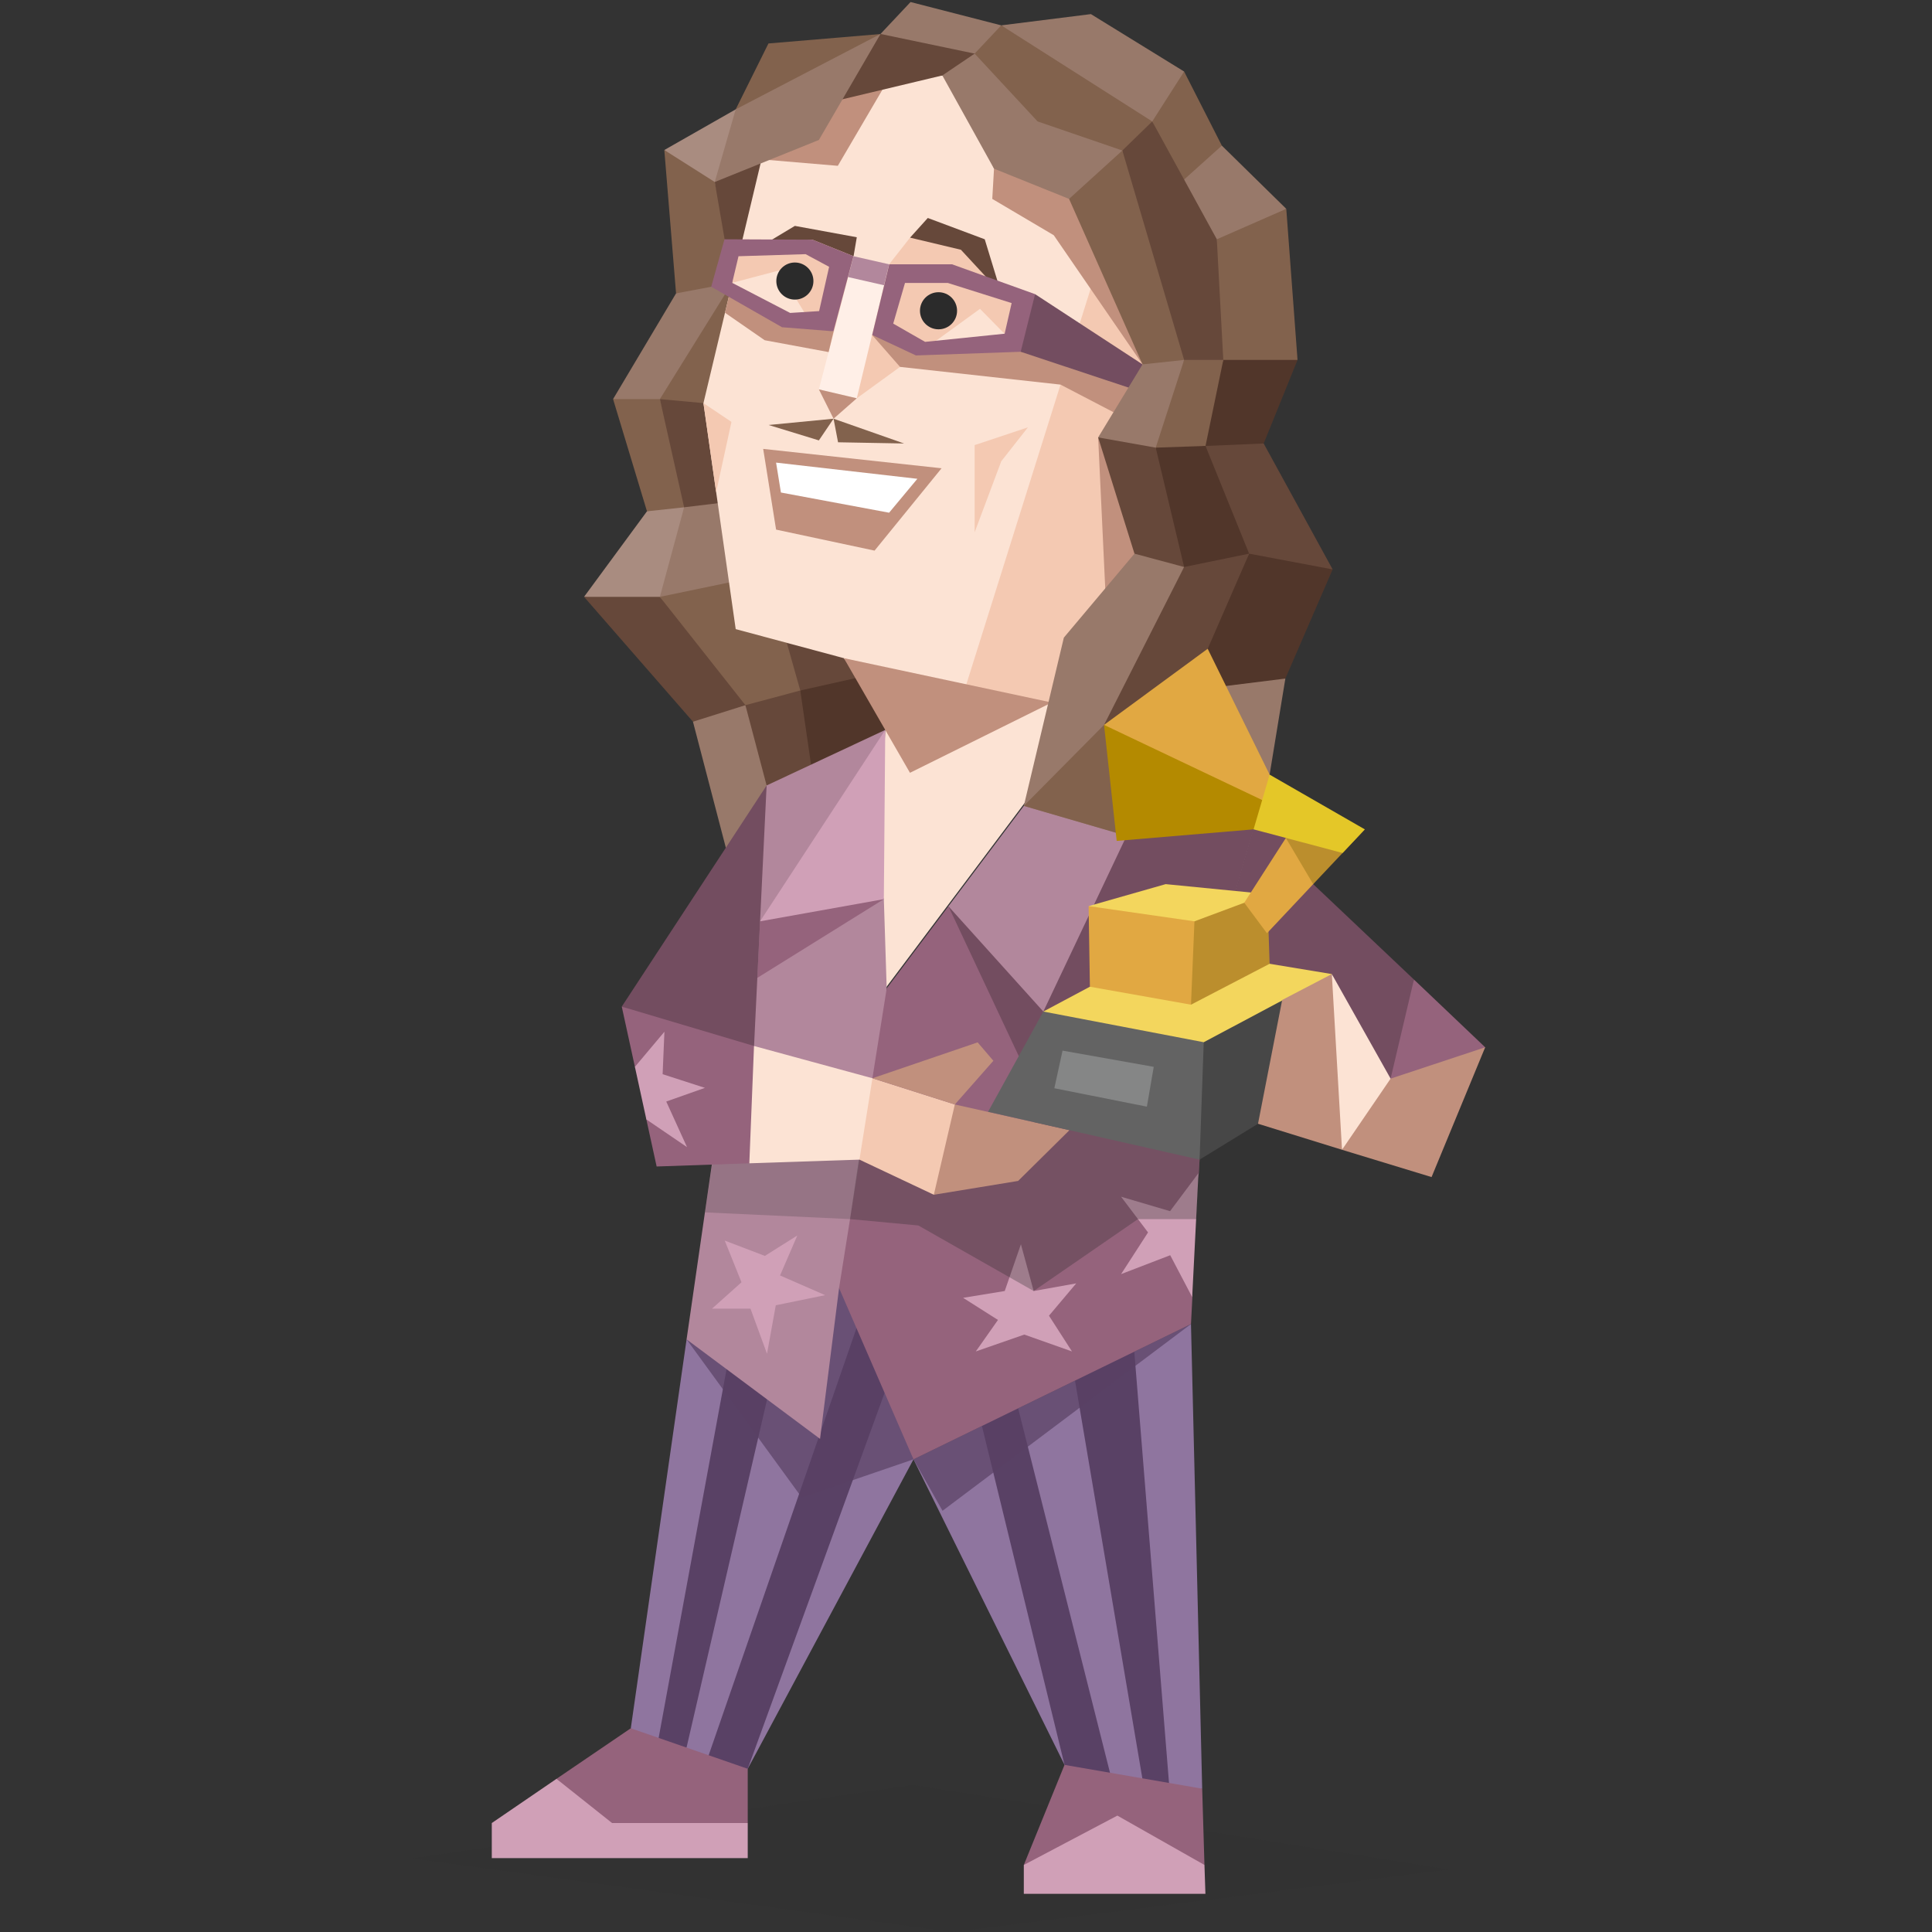<svg id="illustration_layer_copy_3" data-name="illustration_layer copy 3" xmlns="http://www.w3.org/2000/svg" viewBox="0 0 400 400"><rect x="0" y="0" width="400" height="400" fill="#333333" stroke="none"/><defs><style>.cls-1,.cls-19,.cls-20,.cls-21{fill:#2b2b2b;}.cls-1{opacity:0.1;}.cls-2{fill:#8f759f;}.cls-3,.cls-4{fill:#594165;}.cls-4{opacity:0.7;}.cls-5{fill:#734d60;}.cls-6{fill:#95637c;}.cls-7{fill:#82624d;}.cls-8{fill:#a98c80;}.cls-9{fill:#98796a;}.cls-10{fill:#66483a;}.cls-11{fill:#51362a;}.cls-12{fill:#fce3d4;}.cls-13{fill:#b2879c;}.cls-14{fill:#d0a0b7;}.cls-15{fill:#f4c9b2;}.cls-16{fill:#ffefe7;}.cls-17{fill:#c1907d;}.cls-18{fill:#fff;}.cls-20{opacity:0.2;}.cls-21{opacity:0.3;}.cls-22{fill:#636363;}.cls-23{fill:#474747;}.cls-24{fill:#f3d65d;}.cls-25{fill:#e1a842;}.cls-26{fill:#bb8e2d;}.cls-27{fill:#858686;}.cls-28{fill:#e4c728;}.cls-29{fill:#b48a00;}</style></defs><title>analysts_ENTP_famous_real_weird_al_yankovic</title><polygon class="cls-1" points="85.33 384.77 189.01 369.56 300.01 387.06 197.21 400 85.33 384.77"/><polygon class="cls-2" points="189.13 302.14 220.4 365.4 232.26 374.14 248.9 370.33 246.58 274.13 189.13 302.14"/><polygon class="cls-2" points="189.13 302.14 154.81 366.21 140.26 366.25 130.6 357.82 142.15 277.3 177.94 260.04 189.13 302.14"/><polygon class="cls-3" points="234.3 273.07 242.03 369.14 236.88 370.37 221.42 279.06 234.3 273.07"/><polygon class="cls-3" points="230.37 369.24 209.07 284.72 201.59 288.22 220.4 365.4 230.37 369.24"/><polygon class="cls-3" points="154.81 366.21 192.95 261.44 182.99 258.62 145.51 366.9 154.81 366.21"/><polygon class="cls-3" points="166.01 258.63 142.14 361.82 135.75 363.14 155.54 255.72 166.01 258.63"/><polygon class="cls-4" points="246.58 274.13 195.14 312.79 189.13 302.14 166.01 310.06 142.15 277.3 174.98 256.66 246.58 274.13"/><polygon class="cls-5" points="262.86 160.38 270.09 168.49 271.88 183.05 292.74 202.8 291.68 225.6 275.25 232.17 249.57 205.72 262.86 160.38"/><polygon class="cls-6" points="307.49 216.83 292.74 202.8 287.91 223.32 286.65 233.38 292.74 240.09 307.49 216.83"/><polygon class="cls-7" points="152.32 22.64 159.1 9 183.66 6.93 179.74 12.61 161.85 26.14 155.01 31.16 152.32 22.64"/><polygon class="cls-8" points="158.01 29.93 152.32 22.64 137.54 31.06 148.8 41.18 158.01 29.93"/><polygon class="cls-7" points="147.98 37.68 154.33 64.75 139.97 60.74 137.54 31.06 147.98 37.68"/><polygon class="cls-9" points="151.58 58.56 137.62 87.1 126.93 82.63 139.97 60.74 151.58 58.56"/><polygon class="cls-7" points="136.62 82.63 143.47 107.53 133.95 105.86 126.93 82.63 136.62 82.63"/><polygon class="cls-8" points="141.64 105.03 139.25 126.9 120.92 123.57 133.95 105.86 141.64 105.03"/><polygon class="cls-10" points="136.62 123.57 160.68 148.13 143.47 149.42 120.92 123.57 136.62 123.57"/><polygon class="cls-9" points="154.33 146 161.93 162.62 150.33 175.71 143.47 149.42 154.33 146"/><polygon class="cls-7" points="136.62 123.57 154.33 146 169.54 146 160.68 125.24 154.33 112.88 136.62 123.57"/><polygon class="cls-10" points="154.33 146 158.72 162.62 168.49 162.25 169.54 152.98 165.69 142.96 154.33 146"/><polygon class="cls-10" points="165.69 142.96 186.34 146 176.81 125.58 160.68 125.24 165.69 142.96"/><polygon class="cls-11" points="165.69 142.96 168.49 162.25 188.55 152.98 184.08 138.84 165.69 142.96"/><polygon class="cls-9" points="141.64 105.03 136.62 123.57 154.33 119.89 151.58 99.34 141.64 105.03"/><polygon class="cls-10" points="136.62 82.63 141.64 105.03 150.32 103.98 148.32 79.63 136.62 82.63"/><polygon class="cls-7" points="151.58 58.56 136.62 82.63 145.64 83.46 154.33 71.01 151.58 58.56"/><polygon class="cls-10" points="147.98 37.68 151.58 58.56 160.68 41.18 160.68 29.93 147.98 37.68"/><polygon class="cls-12" points="183.28 151.12 180.75 208.04 212.82 165.35 224.19 141.62 183.28 151.12"/><polygon class="cls-13" points="183.28 151.12 158.72 162.62 142.15 277.3 169.78 297.9 173.72 266.68 181.79 263.14 183.58 204.64 182.99 186.16 177.76 171.71 183.28 151.12"/><polygon class="cls-6" points="183.58 204.64 196.36 187.63 213.37 175.77 230.37 155.21 262.86 160.38 249.57 205.72 248.36 240.09 248.21 242.89 245.87 255.03 246.87 268.55 246.58 274.13 189.13 302.14 173.72 266.68 183.58 204.64"/><polygon class="cls-6" points="173.72 178.17 157.36 190.75 156.79 202.46 182.99 186.16 173.72 178.17"/><polygon class="cls-5" points="216.01 209.43 249.57 205.72 259.54 171.71 230.37 155.21 196.36 187.63 211.97 220.88 216.01 209.43"/><polygon class="cls-14" points="183.28 151.12 157.36 190.75 182.99 186.16 183.28 151.12"/><polygon class="cls-13" points="196.36 187.63 216.01 209.43 233.25 173.05 230.37 155.21 211.97 166.85 196.36 187.63"/><polygon class="cls-5" points="158.72 162.62 128.73 208.41 155.97 219.62 158.72 162.62"/><polygon class="cls-12" points="157.67 33 145.64 83.46 152.32 130.25 174.72 136.27 190.43 152.98 218.17 139.61 234.21 111.87 236.55 75.44 229.85 46.91 225.85 36.34 195.1 15.62 175.39 14.95 157.67 33"/><polygon class="cls-15" points="229.85 46.91 199.62 143.12 174.72 136.27 189.93 156.66 217.75 145.45 238.55 115.88 239.89 73.44 229.85 46.91"/><polygon class="cls-15" points="207.3 60.74 212.82 61.93 207.96 69.09 202.9 63.94 177.39 82.46 161.24 56.01 151.58 58.56 151.58 51.31 169.37 48.7 176.72 53.05 184.08 54.72 188.42 49.2 200.45 48.7 207.3 60.74"/><polygon class="cls-15" points="212.82 88.48 201.79 92.15 201.79 110.2 207.3 95.5 212.82 88.48"/><polygon class="cls-15" points="145.64 83.46 151.44 87.35 148.27 101.9 145.64 83.46"/><polygon class="cls-16" points="184.08 54.72 177.39 82.46 169.54 80.62 176.72 53.05 184.08 54.72"/><polygon class="cls-17" points="177.39 82.46 172.58 86.69 169.54 80.62 177.39 82.46"/><polygon class="cls-17" points="158.01 92.94 194.94 96.95 181.07 114 160.68 109.65 158.01 92.94"/><polygon class="cls-17" points="161.93 66.47 172.58 68.59 171.55 72.89 158.32 70.44 150.1 64.75 151.06 60.74 161.93 66.47"/><polygon class="cls-17" points="180.55 69.35 191.86 72.09 213.09 71.01 236.55 81.21 234.37 87.34 219.57 79.63 186.34 75.96 180.55 69.35"/><polygon class="cls-17" points="172.97 17.41 197.78 13.11 228.99 39.01 236.55 75.44 218.17 48.7 205.44 41.18 205.8 34.92 197.11 14.61 184.08 16.21 173.46 34.33 157.67 33 172.97 17.41"/><polygon class="cls-18" points="160.68 95.78 161.68 101.97 184.08 106.15 189.93 99.13 160.68 95.78"/><circle class="cls-19" cx="194.31" cy="64.34" r="3.84"/><circle class="cls-19" cx="164.57" cy="58.19" r="3.84"/><polygon class="cls-17" points="174.72 136.27 217.75 145.45 188.4 160 174.72 136.27"/><polygon class="cls-17" points="227.36 90.56 241.4 118.16 228.99 125.24 227.36 90.56"/><polygon class="cls-10" points="188.42 49.2 192.09 45.13 203.88 49.54 207.3 60.74 198.95 51.71 188.42 49.2"/><polygon class="cls-10" points="176.72 53.05 177.39 49.12 164.57 46.77 158.01 50.71 168.2 49.62 176.72 53.05"/><polygon class="cls-20" points="147.42 241.12 145.95 251.01 175.99 252.4 177.94 240.09 160.39 239.32 147.42 241.12"/><polygon class="cls-13" points="176.72 53.05 184.08 54.72 183.03 59.06 175.57 57.36 176.72 53.05"/><path class="cls-6" d="M197.11,54.72h-13l-3.53,14.63,9.06,4.24,21.71-.76,4.12-4.24L214.3,60.9ZM208,69.09l-16.47,1.69L184.93,67l2.44-8.42,8.86,0,13.22,4.17Z"/><path class="cls-6" d="M168.2,49.62,150,49.54l-2.75,9.83,14.66,8.38,10.65.84,4.14-15.54Zm1.39,14.79-6,.38-12-6.23,1.31-5.51,13.89-.43,4.87,2.62Z"/><polygon class="cls-5" points="214.3 60.9 236.55 75.44 236.55 81.21 211.32 72.83 214.3 60.9"/><polygon class="cls-9" points="207.3 5.25 225.86 2.92 245.16 14.81 239.89 31.91 207.3 5.25"/><polygon class="cls-7" points="245.16 14.81 252.97 30.15 253.27 37.68 244.76 40.35 238.56 25.14 245.16 14.81"/><polygon class="cls-9" points="252.97 30.15 245.16 37.17 249.59 53.82 266.31 43.24 252.97 30.15"/><polygon class="cls-7" points="266.31 43.24 268.64 74.52 249.59 80.62 251.93 49.54 266.31 43.24"/><polygon class="cls-11" points="268.64 74.52 261.63 91.82 245.92 97.83 253.27 74.52 268.64 74.52"/><polygon class="cls-10" points="261.63 91.82 275.91 117.89 256.64 119.16 249.59 92.33 261.63 91.82"/><polygon class="cls-11" points="275.91 117.89 266.12 140.49 241.4 148.13 258.62 114.63 275.91 117.89"/><polygon class="cls-9" points="266.12 140.49 262.86 160.38 242.82 166.02 246.28 142.96 266.12 140.49"/><polygon class="cls-7" points="207.3 5.25 238.56 25.14 233.25 39.01 211.58 26.72 197.78 11.1 207.3 5.25"/><polygon class="cls-10" points="232.37 31.16 238.56 25.14 251.93 49.54 253.27 74.52 239.7 79.63 232.37 31.16"/><polygon class="cls-7" points="253.27 74.52 249.59 92.33 236.26 95.08 245.16 74.52 253.27 74.52"/><polygon class="cls-11" points="249.59 92.33 258.62 114.63 242.1 123.57 239.28 92.68 249.59 92.33"/><polygon class="cls-10" points="258.62 114.63 246.28 142.96 222.46 159.35 245.16 117.39 258.62 114.63"/><polygon class="cls-7" points="246.28 142.96 242.82 166.02 233.25 173.05 224.19 160 228.58 150.08 246.28 142.96"/><polygon class="cls-9" points="201.79 11.1 207.3 5.25 188.52 0.42 182.3 7.03 185.25 12.23 201.79 11.1"/><polygon class="cls-10" points="201.79 11.1 182.3 7.03 171.29 21.3 195.1 15.62 199.79 16.82 201.79 11.1"/><polygon class="cls-9" points="182.3 7.03 152.32 22.64 147.98 37.68 169.54 28.98 182.3 7.03"/><polygon class="cls-9" points="195.1 15.62 201.79 11.1 214.82 25.14 232.37 31.16 228.99 39.01 221.34 41.18 205.8 34.92 195.1 15.62"/><polygon class="cls-7" points="232.37 31.16 245.16 74.52 239.7 79.63 236.55 75.44 221.34 41.18 232.37 31.16"/><polygon class="cls-9" points="245.16 74.52 239.28 92.68 233.25 95.08 227.36 90.56 236.55 75.44 245.16 74.52"/><polygon class="cls-10" points="239.28 92.68 245.16 117.39 236.55 119.16 234.88 114.63 227.36 90.56 239.28 92.68"/><polygon class="cls-9" points="234.88 114.63 220.26 132.01 211.97 166.85 233.25 173.05 228.58 150.08 245.16 117.39 234.88 114.63"/><polygon class="cls-14" points="208.02 267.29 211.37 257.61 214.01 267.29 222.82 265.71 217.18 272.4 221.94 279.8 212.07 276.31 202.03 279.8 206.62 273.28 199.4 268.7 208.02 267.29"/><polygon class="cls-14" points="153.52 265.48 150.05 256.85 158.36 260.02 165.08 255.79 161.5 264.07 170.84 268.15 160.62 270.24 158.8 280.28 155.38 270.94 147.42 270.94 153.52 265.48"/><polygon class="cls-14" points="248.13 242.89 242.25 250.76 232.11 247.77 237.69 255.16 232.11 263.79 242.28 259.88 246.83 268.55 248.13 242.89"/><polygon class="cls-6" points="128.73 208.41 156.11 216.56 175.45 228.12 155.14 240.85 135.95 241.51 133.82 231.76 134.08 226.58 131.45 220.88 128.73 208.41"/><polygon class="cls-17" points="307.49 216.83 287.91 223.32 282.57 228.44 277.85 238.05 296.39 243.7 307.49 216.83"/><polygon class="cls-21" points="177.94 239.32 175.99 252.4 190.13 253.72 214.01 267.29 235.61 252.4 247.71 252.4 248.36 240.09 234.03 228.44 190.43 236.83 177.94 239.32"/><polygon class="cls-12" points="156.11 216.56 155.14 240.85 177.94 240.09 183.58 233.88 180.63 223.24 156.11 216.56"/><polygon class="cls-15" points="180.63 223.24 197.69 228.67 200.5 241.71 193.34 247.36 177.94 240.09 180.63 223.24"/><polygon class="cls-17" points="197.69 228.67 221.42 233.99 210.79 244.5 193.34 247.36 197.69 228.67"/><polygon class="cls-17" points="180.63 223.24 202.41 215.81 205.67 219.62 197.69 228.67 180.63 223.24"/><polygon class="cls-7" points="172.58 86.69 187.18 91.82 173.51 91.57 172.58 86.69"/><polygon class="cls-7" points="172.58 86.69 169.54 91.18 159.13 87.99 172.58 86.69"/><polygon class="cls-7" points="228.58 150.08 211.97 166.85 233.25 173.05 228.58 150.08"/><polygon class="cls-22" points="216.01 209.43 253.81 211.15 248.36 240.09 204.57 230.18 216.01 209.43"/><polygon class="cls-23" points="249.22 215.78 257.9 208.01 275.74 201.67 282.57 219.08 248.36 240.09 249.22 215.78"/><polygon class="cls-24" points="216.01 209.43 241.26 195.97 275.74 201.67 270.09 208.01 265.51 207.11 249.22 215.78 216.01 209.43"/><polygon class="cls-25" points="225.65 204.29 246.58 208.01 250.04 189.73 225.39 187.6 225.65 204.29"/><polygon class="cls-26" points="247.3 190.75 251.53 187.6 262.39 185.12 262.86 199.54 246.58 208.01 247.3 190.75"/><polygon class="cls-24" points="225.39 187.6 241.34 183.05 262.39 185.12 247.3 190.75 225.39 187.6"/><polygon class="cls-27" points="219.99 217.52 238.87 220.88 237.45 229.12 218.29 225.31 219.99 217.52"/><polygon class="cls-25" points="257.61 186.9 267.37 171.71 274.4 173.67 271.88 183.05 262.31 193.22 257.61 186.9"/><polygon class="cls-26" points="266.22 173.49 267.37 171.71 282.57 171.71 271.88 183.05 266.22 173.49"/><polygon class="cls-28" points="282.57 171.71 262.86 160.38 257.61 164.31 259.54 171.71 277.97 176.6 282.57 171.71"/><polygon class="cls-29" points="261.32 165.64 250.04 155.47 228.58 150.08 231.2 174.1 259.54 171.71 261.32 165.64"/><polygon class="cls-25" points="228.58 150.08 250.04 134.32 262.86 160.38 261.32 165.64 228.58 150.08"/><polygon class="cls-12" points="275.74 201.67 287.91 223.32 277.85 238.05 272.34 223.32 275.74 201.67"/><polygon class="cls-17" points="275.74 201.67 265.46 207.03 260.46 232.66 277.85 238.05 275.74 201.67"/><polygon class="cls-14" points="137.19 222.4 137.56 213.61 131.45 220.88 133.82 231.76 142.24 237.5 137.94 228.06 145.95 225.23 137.19 222.4"/><polygon class="cls-6" points="220.4 365.4 211.97 386.12 230.67 387.52 249.37 386.12 248.9 370.33 220.4 365.4"/><polygon class="cls-14" points="211.97 386.12 231.34 375.9 249.37 386.12 249.57 392.1 211.97 392.1 211.97 386.12"/><polygon class="cls-6" points="154.81 366.21 154.81 377.44 112.04 379.24 115.21 368.29 130.6 357.82 154.81 366.21"/><polygon class="cls-14" points="115.21 368.29 126.72 377.44 154.81 377.44 154.81 384.7 101.82 384.7 101.82 377.44 115.21 368.29"/></svg>